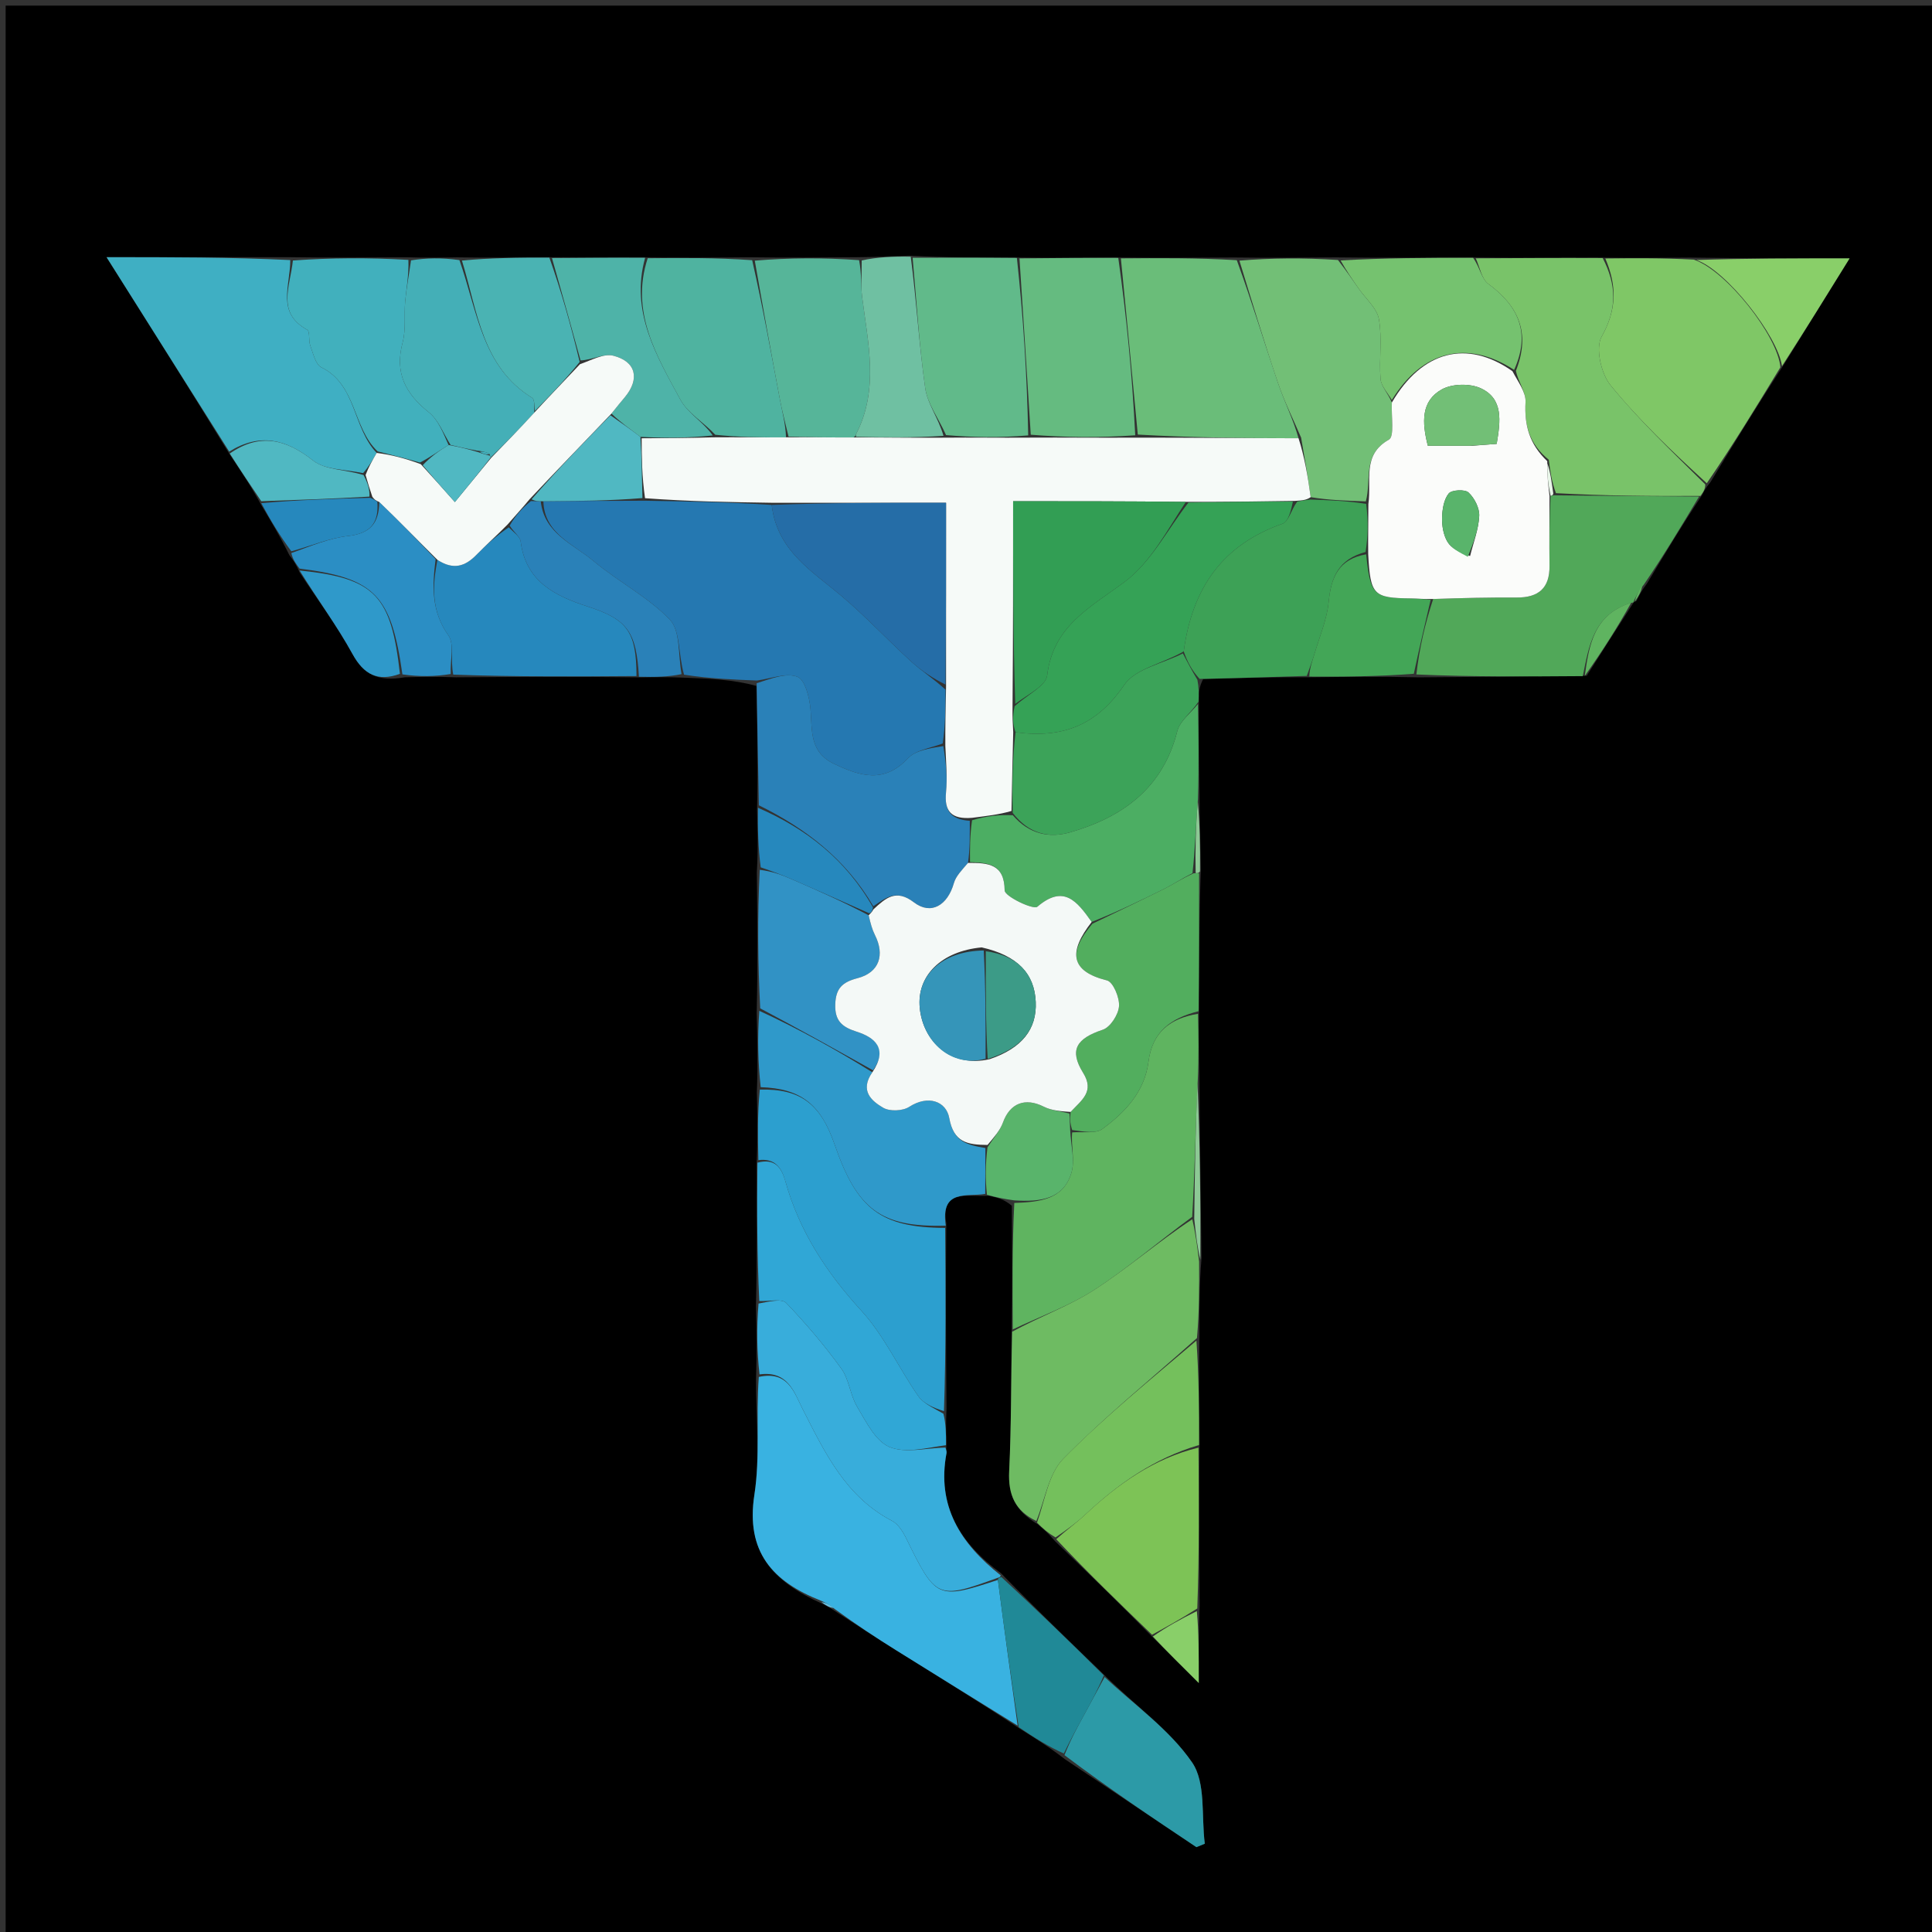 <svg version="1.1" id="Layer_1" xmlns="http://www.w3.org/2000/svg" xmlns:xlink="http://www.w3.org/1999/xlink" x="0px" y="0px"
	 width="100%" viewBox="0 0 343 343" enable-background="new 0 0 343 343" xml:space="preserve">
<rect x="0" y="0" width="343" height="343" fill="#333333" stroke="none"/>
<path stroke="none" 
	d="
M1,129 
	C1,86 1,43.5 1,1 
	C115.333,1 229.667,1 344,1 
	C344,115.333 344,229.667 344,344 
	C229.667,344 115.333,344 1,344 
	C1,272.5 1,201 1,129 
M290.529,106.675 
	C290.978,105.77 291.427,104.865 292.435,103.538 
	C295.508,98.41 298.582,93.282 302.148,87.934 
	C302.465,87.3 302.781,86.667 303.638,85.639 
	C307.788,78.828 311.937,72.016 316.648,64.806 
	C320.493,58.595 324.339,52.383 328.371,45.871 
	C318.434,45.871 309.69,45.871 300.026,45.734 
	C295.018,45.785 290.009,45.837 284.073,45.739 
	C276.714,45.779 269.355,45.819 261.07,45.706 
	C253.379,45.755 245.688,45.803 237.071,45.696 
	C231.381,45.752 225.691,45.808 219.073,45.714 
	C212.381,45.766 205.69,45.818 198.073,45.715 
	C192.381,45.767 186.688,45.82 180.071,45.717 
	C174.055,45.732 168.039,45.748 161.36,45.389 
	C158.563,45.512 155.767,45.635 152.041,45.666 
	C146.028,45.722 140.016,45.777 133.076,45.677 
	C127.049,45.733 121.022,45.79 114.071,45.687 
	C108.712,45.729 103.353,45.772 97.071,45.664 
	C92.049,45.724 87.028,45.785 81.115,45.689 
	C78.412,45.74 75.708,45.79 72.077,45.675 
	C65.385,45.722 58.692,45.77 51.072,45.66 
	C40.842,45.66 30.612,45.66 18.916,45.66 
	C26.671,57.952 33.681,69.065 40.895,80.856 
	C42.724,83.564 44.553,86.273 46.391,89.681 
	C48.052,92.428 49.714,95.175 51.373,98.555 
	C51.977,99.352 52.581,100.15 53.199,101.633 
	C56.356,106.433 59.817,111.066 62.569,116.088 
	C64.592,119.779 67.093,121.06 71.888,120.241 
	C74.592,120.175 77.297,120.109 80.921,120.248 
	C91.615,120.174 102.308,120.1 113.864,120.266 
	C116.241,120.222 118.618,120.178 121.897,120.328 
	C126.059,120.491 130.221,120.654 134.287,121.776 
	C134.435,128.841 134.583,135.906 134.407,143.842 
	C134.507,147.223 134.608,150.604 134.367,154.862 
	C134.46,162.913 134.553,170.965 134.339,179.892 
	C134.456,184.268 134.572,188.643 134.37,193.889 
	C134.46,197.914 134.55,201.939 134.316,206.86 
	C134.367,214.903 134.419,222.947 134.21,231.882 
	C134.298,235.923 134.387,239.964 134.223,244.907 
	C134.19,251.728 134.969,258.674 133.936,265.34 
	C132.358,275.523 137.18,280.791 145.984,284.728 
	C146.676,285.078 147.367,285.429 148.574,286.241 
	C152.076,288.488 155.557,290.77 159.086,292.974 
	C166.265,297.458 173.47,301.9 181.049,306.903 
	C183.636,308.515 186.223,310.127 189.045,312.313 
	C196.832,317.521 204.618,322.729 212.405,327.936 
	C212.902,327.734 213.399,327.531 213.896,327.328 
	C213.258,322.437 214.125,316.512 211.639,312.89 
	C207.625,307.042 201.403,302.709 195.827,297.151 
	C189.877,291.41 183.926,285.668 177.724,279.319 
	C170.484,274.018 166.276,267.347 168.044,257.958 
	C168.1,257.659 167.923,257.317 168.038,256.151 
	C167.975,254.432 167.913,252.712 168.04,250.073 
	C167.96,239.383 167.881,228.693 168.002,217.19 
	C166.949,211.011 171.719,212.526 175.529,212.287 
	C176.89,212.576 178.25,212.865 179.632,214.069 
	C179.689,221.388 179.746,228.706 179.59,236.82 
	C179.476,244.946 179.564,253.082 179.165,261.194 
	C178.959,265.375 180.238,268.252 184.229,270.605 
	C185.169,271.4 186.11,272.195 187.298,273.604 
	C193.042,279.144 198.786,284.684 204.822,290.85 
	C207.23,293.241 209.639,295.633 212.826,298.798 
	C212.826,293.455 212.826,289.717 212.985,285.056 
	C212.915,275.705 212.844,266.354 212.968,256.083 
	C212.897,250.055 212.827,244.028 212.951,237.089 
	C212.929,232.717 212.906,228.344 213.315,223.292 
	C213.165,212.87 213.015,202.449 212.942,191.104 
	C212.858,187.398 212.773,183.693 212.885,179.07 
	C212.885,171.063 212.884,163.057 213.197,154.291 
	C213.098,150.199 212.999,146.108 212.96,141.08 
	C212.868,135.713 212.776,130.345 212.867,124.179 
	C212.849,123.088 212.832,121.998 213.598,120.584 
	C219.732,120.389 225.866,120.194 232.911,120.237 
	C238.94,120.162 244.969,120.086 251.91,120.254 
	C261.607,120.182 271.305,120.109 281.705,119.964 
	C284.454,115.635 287.204,111.305 290.005,106.991 
	C290.005,106.991 289.971,106.949 290.529,106.675 
z"/>
<path fill="#2578B1" opacity="1" stroke="none" 
	d="
M134.382,120.817 
	C130.221,120.654 126.059,120.491 121.447,119.782 
	C120.379,116.095 120.795,111.961 118.93,110.019 
	C115.026,105.955 109.74,103.26 105.363,99.595 
	C101.755,96.574 96.624,94.725 96.47,88.994 
	C102.668,88.943 108.399,88.906 114.589,88.896 
	C122.366,89.034 129.684,89.147 137.004,89.644 
	C137.969,97.755 144.093,101.343 149.343,105.76 
	C153.697,109.422 157.584,113.633 161.795,117.472 
	C163.631,119.145 165.761,120.495 167.858,122.437 
	C167.881,125.919 167.804,128.956 167.368,132 
	C165.04,132.85 162.545,133.197 161.198,134.626 
	C156.968,139.119 152.778,137.84 148.119,135.629 
	C143.649,133.509 144.217,129.687 143.893,125.871 
	C143.719,123.825 142.91,120.663 141.574,120.157 
	C139.549,119.392 136.815,120.503 134.382,120.817 
z"/>
<path fill="#39B2E1" opacity="1" stroke="none" 
	d="
M145.727,284.171 
	C137.18,280.791 132.358,275.523 133.936,265.34 
	C134.969,258.674 134.19,251.728 134.715,244.453 
	C139.939,243.308 141.011,247.246 142.501,250.163 
	C146.441,257.88 150.105,265.694 158.343,269.991 
	C159.415,270.55 160.268,271.857 160.832,273.009 
	C166.171,283.908 166.39,284.026 177.164,280.493 
	C178.307,289.38 179.486,297.87 180.665,306.359 
	C173.47,301.9 166.265,297.458 159.086,292.974 
	C155.557,290.77 152.076,288.488 148.243,285.693 
	C147.184,284.82 146.455,284.495 145.727,284.171 
z"/>
<path fill="#3FAFC3" opacity="1" stroke="none" 
	d="
M40.692,80.177 
	C33.681,69.065 26.671,57.952 18.916,45.66 
	C30.612,45.66 40.842,45.66 51.535,46.172 
	C51.524,50.9 49.038,55.509 54.533,58.544 
	C55.064,58.837 54.747,60.452 55.085,61.356 
	C55.599,62.724 56.002,64.699 57.044,65.212 
	C63.335,68.305 62.589,75.945 66.877,80.408 
	C66.082,81.783 65.45,82.886 64.457,83.995 
	C61.223,83.314 57.705,83.438 55.602,81.775 
	C50.72,77.914 46.087,76.832 40.692,80.177 
z"/>
<path fill="#5FB460" opacity="1" stroke="none" 
	d="
M212.688,179.987 
	C212.773,183.693 212.858,187.398 212.642,191.881 
	C212.229,200.438 212.118,208.218 211.658,216.033 
	C205.691,220.395 200.308,225.081 194.379,228.928 
	C189.88,231.847 184.687,233.698 179.803,236.024 
	C179.746,228.706 179.689,221.388 180.076,213.568 
	C184.752,213.414 188.81,212.888 190.214,208.212 
	C190.869,206.029 190.115,203.422 190.348,201.039 
	C192.394,200.896 194.519,201.306 195.71,200.437 
	C199.776,197.469 203.221,193.787 203.902,188.476 
	C204.58,183.198 207.793,180.779 212.688,179.987 
z"/>
<path fill="#7FC766" opacity="1" stroke="none" 
	d="
M316.087,65.204 
	C311.937,72.016 307.788,78.828 303.016,85.797 
	C296.847,80.15 290.984,74.603 285.931,68.397 
	C284.245,66.328 283.21,61.765 284.355,59.747 
	C287.099,54.908 287.022,50.612 285.001,45.888 
	C290.009,45.837 295.018,45.785 300.706,46.093 
	C306.469,47.974 315.633,59.663 316.087,65.204 
z"/>
<path fill="#6EBB62" opacity="1" stroke="none" 
	d="
M179.697,236.422 
	C184.687,233.698 189.88,231.847 194.379,228.928 
	C200.308,225.081 205.691,220.395 211.672,216.46 
	C212.318,219.224 212.601,221.598 212.884,223.972 
	C212.906,228.344 212.929,232.717 212.507,237.551 
	C204.246,244.938 196.099,251.539 188.788,258.963 
	C186.155,261.635 185.53,266.284 183.989,270.031 
	C180.238,268.252 178.959,265.375 179.165,261.194 
	C179.564,253.082 179.476,244.946 179.697,236.422 
z"/>
<path fill="#51A859" opacity="1" stroke="none" 
	d="
M281.002,120.037 
	C271.305,120.109 261.607,120.182 251.458,119.739 
	C252.003,114.976 252.998,110.729 254.444,106.345 
	C259.688,106.16 264.481,106.053 269.273,106.082 
	C273.137,106.106 275.143,104.423 275.094,100.438 
	C275.043,96.307 275.092,92.176 275.278,88.024 
	C275.46,88.004 275.811,87.903 276.29,87.94 
	C285.064,88.036 293.36,88.095 301.655,88.153 
	C298.582,93.282 295.508,98.41 291.824,103.814 
	C290.799,105.043 290.385,105.996 289.971,106.949 
	C289.971,106.949 290.005,106.991 289.615,107.027 
	C282.878,109.102 282.102,114.672 281.002,120.037 
z"/>
<path fill="#2A81B8" opacity="1" stroke="none" 
	d="
M134.335,121.297 
	C136.815,120.503 139.549,119.392 141.574,120.157 
	C142.91,120.663 143.719,123.825 143.893,125.871 
	C144.217,129.687 143.649,133.509 148.119,135.629 
	C152.778,137.84 156.968,139.119 161.198,134.626 
	C162.545,133.197 165.04,132.85 167.474,132.454 
	C167.962,135.491 168.208,138.102 167.954,140.664 
	C167.625,143.99 168.856,145.507 172.175,145.721 
	C172.178,148.45 172.195,150.751 171.859,153.194 
	C170.769,154.479 169.708,155.531 169.352,156.783 
	C168.235,160.721 165.305,162.527 162.259,160.202 
	C159.065,157.765 157.251,159.419 155.047,160.896 
	C150.132,152.496 143.011,147.065 134.732,142.971 
	C134.583,135.906 134.435,128.841 134.335,121.297 
z"/>
<path fill="#79C369" opacity="1" stroke="none" 
	d="
M301.901,88.044 
	C293.36,88.095 285.064,88.036 276.234,87.554 
	C275.461,85.423 275.224,83.714 274.97,81.629 
	C271.508,78.825 270.613,75.497 270.836,71.393 
	C270.93,69.655 269.541,67.837 269.128,65.828 
	C271.773,59.138 269.606,54.342 264.233,50.404 
	C263.026,49.519 262.719,47.406 261.997,45.859 
	C269.355,45.819 276.714,45.779 284.537,45.813 
	C287.022,50.612 287.099,54.908 284.355,59.747 
	C283.21,61.765 284.245,66.328 285.931,68.397 
	C290.984,74.603 296.847,80.15 302.746,85.994 
	C302.781,86.667 302.465,87.3 301.901,88.044 
z"/>
<path fill="#2C9FCF" opacity="1" stroke="none" 
	d="
M167.801,218.003 
	C167.881,228.693 167.96,239.383 167.587,250.528 
	C165.742,249.957 163.959,249.203 163.025,247.859 
	C159.549,242.862 156.964,237.112 152.91,232.684 
	C146.716,225.917 141.921,218.588 139.456,209.794 
	C138.723,207.179 137.54,205.617 134.639,205.965 
	C134.55,201.939 134.46,197.914 134.892,193.446 
	C142.193,193.246 145.711,196.054 148.176,203.192 
	C152.164,214.737 156.399,217.933 167.801,218.003 
z"/>
<path fill="#6ABD79" opacity="1" stroke="none" 
	d="
M198.998,45.871 
	C205.69,45.818 212.381,45.766 219.578,46.196 
	C222.335,53.782 224.488,60.92 226.885,67.976 
	C228.014,71.298 229.61,74.462 230.537,77.804 
	C220.719,77.798 211.359,77.687 202,77.152 
	C201,66.443 199.999,56.157 198.998,45.871 
z"/>
<path fill="#72BF76" opacity="1" stroke="none" 
	d="
M230.995,77.698 
	C229.61,74.462 228.014,71.298 226.885,67.976 
	C224.488,60.92 222.335,53.782 220.042,46.271 
	C225.691,45.808 231.381,45.752 237.539,46.159 
	C239.074,48.157 240.143,49.69 241.209,51.226 
	C242.466,53.037 244.467,54.719 244.812,56.691 
	C245.413,60.128 244.81,63.76 245.097,67.278 
	C245.202,68.573 246.399,69.779 247.107,71.46 
	C246.981,74.024 247.594,77.484 246.58,78.055 
	C241.747,80.778 243.543,85.238 242.482,89.015 
	C238.939,88.89 235.782,88.79 232.695,88.263 
	C232.174,84.456 231.585,81.077 230.995,77.698 
z"/>
<path fill="#4CAE63" opacity="1" stroke="none" 
	d="
M172.212,153.053 
	C172.195,150.751 172.178,148.45 172.576,145.619 
	C175.192,144.857 177.393,144.623 179.812,144.734 
	C182.757,148.169 186.395,148.807 189.994,147.768 
	C199.323,145.075 206.467,139.922 209.014,129.794 
	C209.466,127.994 211.423,126.573 212.684,124.977 
	C212.776,130.345 212.868,135.713 212.677,141.865 
	C212.285,146.759 212.177,150.868 211.711,155.017 
	C209.82,155.97 208.334,156.98 206.742,157.776 
	C202.499,159.898 198.21,161.929 193.812,163.68 
	C191.194,159.977 188.842,156.979 184.165,160.981 
	C183.465,161.58 178.372,159.149 178.361,158.088 
	C178.313,153.391 175.5,153.178 172.212,153.053 
z"/>
<path fill="#3DA156" opacity="1" stroke="none" 
	d="
M232.626,88.691 
	C235.782,88.79 238.939,88.89 242.55,89.458 
	C242.936,92.616 242.868,95.305 242.439,98 
	C237.605,99.274 236.312,102.535 235.891,106.841 
	C235.589,109.936 234.302,112.939 233.404,115.967 
	C233,117.33 232.471,118.656 231.999,119.999 
	C225.866,120.194 219.732,120.389 212.976,120.533 
	C211.57,118.988 210.785,117.495 210.154,115.648 
	C211.669,104.405 217.038,96.723 227.692,92.982 
	C228.774,92.602 229.242,90.473 230.31,89.039 
	C231.292,88.846 231.959,88.768 232.626,88.691 
z"/>
<path fill="#2F99CA" opacity="1" stroke="none" 
	d="
M167.902,217.596 
	C156.399,217.933 152.164,214.737 148.176,203.192 
	C145.711,196.054 142.193,193.246 135.052,193.011 
	C134.572,188.643 134.456,184.268 134.81,179.459 
	C141.856,182.691 148.43,186.355 154.877,190.363 
	C152.569,193.662 154.758,195.474 156.807,196.672 
	C157.96,197.346 160.265,197.25 161.412,196.51 
	C164.811,194.315 167.989,195.541 168.524,198.48 
	C169.309,202.799 171.687,203.245 174.945,203.821 
	C174.93,206.816 174.922,209.387 174.914,211.959 
	C171.719,212.526 166.949,211.011 167.902,217.596 
z"/>
<path fill="#38ADDB" opacity="1" stroke="none" 
	d="
M177.199,280.096 
	C166.39,284.026 166.171,283.908 160.832,273.009 
	C160.268,271.857 159.415,270.55 158.343,269.991 
	C150.105,265.694 146.441,257.88 142.501,250.163 
	C141.011,247.246 139.939,243.308 134.842,244.002 
	C134.387,239.964 134.298,235.923 134.669,231.426 
	C136.648,231.051 138.81,230.517 139.577,231.318 
	C143.085,234.981 146.399,238.875 149.37,242.984 
	C150.763,244.91 150.933,247.684 152.18,249.761 
	C153.762,252.396 155.403,255.819 157.881,256.874 
	C160.71,258.079 164.489,257.052 167.854,256.995 
	C167.923,257.317 168.1,257.659 168.044,257.958 
	C166.276,267.347 170.484,274.018 177.661,279.687 
	C177.598,280.054 177.199,280.096 177.199,280.096 
z"/>
<path fill="#4FB3A0" opacity="1" stroke="none" 
	d="
M114.994,45.846 
	C121.022,45.79 127.049,45.733 133.539,46.197 
	C135.477,54.752 136.929,62.793 138.443,70.822 
	C138.868,73.072 139.473,75.289 139.546,77.641 
	C135.065,77.681 131.033,77.602 126.989,77.186 
	C124.878,74.916 122.094,73.354 120.806,70.98 
	C116.587,63.21 111.85,55.383 114.994,45.846 
z"/>
<path fill="#65BB80" opacity="1" stroke="none" 
	d="
M198.536,45.793 
	C199.999,56.157 201,66.443 201.545,77.275 
	C195.06,77.74 189.03,77.659 182.998,77.176 
	C182.33,66.473 181.663,56.173 180.996,45.872 
	C186.688,45.82 192.381,45.767 198.536,45.793 
z"/>
<path fill="#52AE5E" opacity="1" stroke="none" 
	d="
M193.939,163.996 
	C198.21,161.929 202.499,159.898 206.742,157.776 
	C208.334,156.98 209.82,155.97 211.914,155.04 
	C212.475,155.024 212.884,155.05 212.884,155.05 
	C212.884,163.057 212.885,171.063 212.787,179.528 
	C207.793,180.779 204.58,183.198 203.902,188.476 
	C203.221,193.787 199.776,197.469 195.71,200.437 
	C194.519,201.306 192.394,200.896 190.346,200.623 
	C189.954,199.345 189.913,198.515 190.072,197.408 
	C192.072,195.262 194.351,193.787 192.291,190.466 
	C189.775,186.409 191.104,184.372 195.785,182.813 
	C197.123,182.367 198.548,180.148 198.666,178.643 
	C198.785,177.118 197.62,174.335 196.528,174.062 
	C189.936,172.415 189.692,168.975 193.939,163.996 
z"/>
<path fill="#3CA359" opacity="1" stroke="none" 
	d="
M210,116.001 
	C210.785,117.495 211.57,118.988 212.584,120.695 
	C212.832,121.998 212.849,123.088 212.776,124.578 
	C211.423,126.573 209.466,127.994 209.014,129.794 
	C206.467,139.922 199.323,145.075 189.994,147.768 
	C186.395,148.807 182.757,148.169 179.794,144.315 
	C179.667,139.037 179.775,134.52 180.292,130.003 
	C188.763,131.154 194.782,128.686 199.597,121.594 
	C201.557,118.706 206.444,117.806 210,116.001 
z"/>
<path fill="#2688BD" opacity="1" stroke="none" 
	d="
M113.002,120.026 
	C102.308,120.1 91.615,120.174 80.467,119.766 
	C79.93,117.088 80.674,114.3 79.607,112.807 
	C76.53,108.501 76.752,103.99 77.668,99.4 
	C80.508,101.252 82.595,100.544 84.572,98.515 
	C86.291,96.751 88.141,95.115 90.319,93.618 
	C91.304,94.583 92.33,95.297 92.437,96.129 
	C93.348,103.216 98.445,105.773 104.367,107.687 
	C111.481,109.987 112.973,112.256 113.002,120.026 
z"/>
<path fill="#61BA8A" opacity="1" stroke="none" 
	d="
M180.533,45.795 
	C181.663,56.173 182.33,66.473 182.545,77.295 
	C177.405,77.735 172.716,77.654 167.955,77.243 
	C166.63,74.255 164.658,71.701 164.26,68.922 
	C163.163,61.253 162.723,53.489 162.024,45.763 
	C168.039,45.748 174.055,45.732 180.533,45.795 
z"/>
<path fill="#41B0BD" opacity="1" stroke="none" 
	d="
M67.039,80.135 
	C62.589,75.945 63.335,68.305 57.044,65.212 
	C56.002,64.699 55.599,62.724 55.085,61.356 
	C54.747,60.452 55.064,58.837 54.533,58.544 
	C49.038,55.509 51.524,50.9 51.999,46.25 
	C58.692,45.77 65.385,45.722 72.505,46.141 
	C72.593,48.885 72.158,51.154 71.941,53.443 
	C71.708,55.89 72.102,58.468 71.481,60.791 
	C70.037,66.193 71.97,69.888 76.138,73.205 
	C77.867,74.581 78.739,77.034 79.636,79.003 
	C77.812,80.106 76.352,81.205 74.556,82.12 
	C71.826,81.337 69.433,80.736 67.039,80.135 
z"/>
<path fill="#56B599" opacity="1" stroke="none" 
	d="
M139.996,77.521 
	C139.473,75.289 138.868,73.072 138.443,70.822 
	C136.929,62.793 135.477,54.752 134.002,46.274 
	C140.016,45.777 146.028,45.722 152.52,46.189 
	C153.006,48.703 152.809,50.719 153.056,52.68 
	C154.092,60.88 156.096,69.098 151.988,77.068 
	C151.92,77.201 151.973,77.396 151.519,77.662 
	C147.378,77.682 143.687,77.601 139.996,77.521 
z"/>
<path fill="#30A7D6" opacity="1" stroke="none" 
	d="
M167.946,256.573 
	C164.489,257.052 160.71,258.079 157.881,256.874 
	C155.403,255.819 153.762,252.396 152.18,249.761 
	C150.933,247.684 150.763,244.91 149.37,242.984 
	C146.399,238.875 143.085,234.981 139.577,231.318 
	C138.81,230.517 136.648,231.051 134.799,230.98 
	C134.419,222.947 134.367,214.903 134.478,206.412 
	C137.54,205.617 138.723,207.179 139.456,209.794 
	C141.921,218.588 146.716,225.917 152.91,232.684 
	C156.964,237.112 159.549,242.862 163.025,247.859 
	C163.959,249.203 165.742,249.957 167.493,250.988 
	C167.913,252.712 167.975,254.432 167.946,256.573 
z"/>
<path fill="#7DC356" opacity="1" stroke="none" 
	d="
M204.53,290.225 
	C198.786,284.684 193.042,279.144 187.521,273.261 
	C189.383,271.59 191.11,270.355 192.647,268.918 
	C198.486,263.46 204.852,258.927 212.774,257.003 
	C212.844,266.354 212.915,275.705 212.563,285.564 
	C209.604,287.456 207.067,288.84 204.53,290.225 
z"/>
<path fill="#3192C5" opacity="1" stroke="none" 
	d="
M155.004,190.02 
	C148.43,186.355 141.856,182.691 134.964,179.021 
	C134.553,170.965 134.46,162.913 134.885,154.424 
	C137.136,154.692 138.885,155.364 140.602,156.11 
	C145.17,158.097 149.723,160.116 154.22,162.499 
	C154.544,163.921 154.837,165.014 155.335,166.003 
	C157.116,169.538 156.111,172.66 152.251,173.661 
	C149.528,174.367 148.382,175.478 148.289,178.301 
	C148.194,181.186 149.441,182.318 152.057,183.149 
	C155.333,184.191 157.721,186.152 155.004,190.02 
z"/>
<path fill="#44AFB7" opacity="1" stroke="none" 
	d="
M80,78.997 
	C78.739,77.034 77.867,74.581 76.138,73.205 
	C71.97,69.888 70.037,66.193 71.481,60.791 
	C72.102,58.468 71.708,55.89 71.941,53.443 
	C72.158,51.154 72.593,48.885 72.968,46.224 
	C75.708,45.79 78.412,45.74 81.565,46.178 
	C84.801,55.358 85.543,65.105 94.481,70.638 
	C94.947,70.927 94.831,72.157 94.857,73.257 
	C92.219,76.141 89.71,78.715 87.145,81.187 
	C87.09,81.084 86.956,80.893 86.935,80.611 
	C86.275,80.22 85.637,80.111 84.63,79.998 
	C82.841,79.661 81.42,79.329 80,78.997 
z"/>
<path fill="#75C26F" opacity="1" stroke="none" 
	d="
M247.098,71.025 
	C246.399,69.779 245.202,68.573 245.097,67.278 
	C244.81,63.76 245.413,60.128 244.812,56.691 
	C244.467,54.719 242.466,53.037 241.209,51.226 
	C240.143,49.69 239.074,48.157 238.001,46.237 
	C245.688,45.803 253.379,45.755 261.534,45.782 
	C262.719,47.406 263.026,49.519 264.233,50.404 
	C269.606,54.342 271.773,59.138 268.812,65.67 
	C260.476,60.234 252.495,62.233 247.098,71.025 
z"/>
<path fill="#74C05C" opacity="1" stroke="none" 
	d="
M212.871,256.543 
	C204.852,258.927 198.486,263.46 192.647,268.918 
	C191.11,270.355 189.383,271.59 187.397,272.953 
	C186.11,272.195 185.169,271.4 184.109,270.318 
	C185.53,266.284 186.155,261.635 188.788,258.963 
	C196.099,251.539 204.246,244.938 212.409,238.006 
	C212.827,244.028 212.897,250.055 212.871,256.543 
z"/>
<path fill="#4EB3A8" opacity="1" stroke="none" 
	d="
M114.533,45.766 
	C111.85,55.383 116.587,63.21 120.806,70.98 
	C122.094,73.354 124.878,74.916 126.538,77.306 
	C122.038,77.778 117.975,77.793 113.701,77.556 
	C111.783,76.11 110.077,74.917 108.56,73.423 
	C109.482,72.247 110.22,71.374 110.949,70.495 
	C113.614,67.279 112.943,64.181 108.893,63.152 
	C107.185,62.718 105.061,63.922 103.068,63.987 
	C101.338,57.667 99.666,51.741 97.994,45.814 
	C103.353,45.772 108.712,45.729 114.533,45.766 
z"/>
<path fill="#2C9AA7" opacity="1" stroke="none" 
	d="
M196.113,297.735 
	C201.403,302.709 207.625,307.042 211.639,312.89 
	C214.125,316.512 213.258,322.437 213.896,327.328 
	C213.399,327.531 212.902,327.734 212.405,327.936 
	C204.618,322.729 196.832,317.521 188.98,311.6 
	C190.138,308.673 191.368,306.464 192.582,304.246 
	C193.768,302.081 194.937,299.906 196.113,297.735 
z"/>
<path fill="#2B8EC4" opacity="1" stroke="none" 
	d="
M77.34,99.26 
	C76.752,103.99 76.53,108.501 79.607,112.807 
	C80.674,114.3 79.93,117.088 80.008,119.663 
	C77.297,120.109 74.592,120.175 71.444,119.727 
	C69.458,105.814 66.68,102.624 53.185,100.947 
	C52.581,100.15 51.977,99.352 51.722,98.19 
	C55.302,96.9 58.484,95.529 61.778,95.163 
	C65.782,94.718 67.286,92.85 67.327,89.117 
	C70.888,92.524 74.114,95.892 77.34,99.26 
z"/>
<path fill="#6FC0A2" opacity="1" stroke="none" 
	d="
M151.969,77.562 
	C151.973,77.396 151.92,77.201 151.988,77.068 
	C156.096,69.098 154.092,60.88 153.056,52.68 
	C152.809,50.719 153.006,48.703 152.985,46.235 
	C155.767,45.635 158.563,45.512 161.692,45.576 
	C162.723,53.489 163.163,61.253 164.26,68.922 
	C164.658,71.701 166.63,74.255 167.502,77.374 
	C162.07,77.745 157.02,77.653 151.969,77.562 
z"/>
<path fill="#4AB3B3" opacity="1" stroke="none" 
	d="
M97.532,45.739 
	C99.666,51.741 101.338,57.667 102.914,64.261 
	C100.208,67.602 97.597,70.275 94.987,72.948 
	C94.831,72.157 94.947,70.927 94.481,70.638 
	C85.543,65.105 84.801,55.358 82.01,46.256 
	C87.028,45.785 92.049,45.724 97.532,45.739 
z"/>
<path fill="#208997" opacity="1" stroke="none" 
	d="
M195.97,297.443 
	C194.937,299.906 193.768,302.081 192.582,304.246 
	C191.368,306.464 190.138,308.673 188.862,311.312 
	C186.223,310.127 183.636,308.515 180.857,306.631 
	C179.486,297.87 178.307,289.38 177.164,280.493 
	C177.199,280.096 177.598,280.054 177.787,279.99 
	C183.926,285.668 189.877,291.41 195.97,297.443 
z"/>
<path fill="#43A657" opacity="1" stroke="none" 
	d="
M232.455,120.118 
	C232.471,118.656 233,117.33 233.404,115.967 
	C234.302,112.939 235.589,109.936 235.891,106.841 
	C236.312,102.535 237.605,99.274 242.546,98.409 
	C243.29,105.666 243.811,106.169 250.533,106.238 
	C251.687,106.25 252.84,106.398 253.993,106.482 
	C252.998,110.729 252.003,114.976 251.002,119.617 
	C244.969,120.086 238.94,120.162 232.455,120.118 
z"/>
<path fill="#2A81B8" opacity="1" stroke="none" 
	d="
M113.433,120.146 
	C112.973,112.256 111.481,109.987 104.367,107.687 
	C98.445,105.773 93.348,103.216 92.437,96.129 
	C92.33,95.297 91.304,94.583 90.49,93.323 
	C91.488,91.532 92.699,90.233 94.258,88.956 
	C95.072,88.988 95.537,88.998 96.002,89.008 
	C96.624,94.725 101.755,96.574 105.363,99.595 
	C109.74,103.26 115.026,105.955 118.93,110.019 
	C120.795,111.961 120.379,116.095 120.995,119.685 
	C118.618,120.178 116.241,120.222 113.433,120.146 
z"/>
<path fill="#89CF69" opacity="1" stroke="none" 
	d="
M316.367,65.005 
	C315.633,59.663 306.469,47.974 301.165,46.161 
	C309.69,45.871 318.434,45.871 328.371,45.871 
	C324.339,52.383 320.493,58.595 316.367,65.005 
z"/>
<path fill="#59B46B" opacity="1" stroke="none" 
	d="
M189.872,197.685 
	C189.913,198.515 189.954,199.345 189.997,200.591 
	C190.115,203.422 190.869,206.029 190.214,208.212 
	C188.81,212.888 184.752,213.414 180.065,213.11 
	C178.25,212.865 176.89,212.576 175.221,212.123 
	C174.922,209.387 174.93,206.816 175.315,203.694 
	C176.498,201.866 177.559,200.68 178.058,199.292 
	C179.3,195.843 182,194.805 185.317,196.476 
	C186.689,197.168 188.345,197.299 189.872,197.685 
z"/>
<path fill="#2688BD" opacity="1" stroke="none" 
	d="
M154.283,162.123 
	C149.723,160.116 145.17,158.097 140.602,156.11 
	C138.885,155.364 137.136,154.692 135.055,153.986 
	C134.608,150.604 134.507,147.223 134.569,143.406 
	C143.011,147.065 150.132,152.496 154.992,161.103 
	C154.821,161.933 154.587,162.082 154.283,162.123 
z"/>
<path fill="#50B8C2" opacity="1" stroke="none" 
	d="
M40.793,80.517 
	C46.087,76.832 50.72,77.914 55.602,81.775 
	C57.705,83.438 61.223,83.314 64.544,84.336 
	C65.318,85.779 65.647,86.889 65.594,88.168 
	C58.936,88.552 52.659,88.767 46.382,88.981 
	C44.553,86.273 42.724,83.564 40.793,80.517 
z"/>
<path fill="#2F99CA" opacity="1" stroke="none" 
	d="
M53.192,101.29 
	C66.68,102.624 69.458,105.814 71.002,119.631 
	C67.093,121.06 64.592,119.779 62.569,116.088 
	C59.817,111.066 56.356,106.433 53.192,101.29 
z"/>
<path fill="#2688BD" opacity="1" stroke="none" 
	d="
M46.386,89.331 
	C52.659,88.767 58.936,88.552 65.728,88.379 
	C66.464,88.672 66.713,88.891 66.992,89.077 
	C67.286,92.85 65.782,94.718 61.778,95.163 
	C58.484,95.529 55.302,96.9 51.723,97.873 
	C49.714,95.175 48.052,92.428 46.386,89.331 
z"/>
<path fill="#8DC995" opacity="1" stroke="none" 
	d="
M213.1,223.632 
	C212.601,221.598 212.318,219.224 212.021,216.423 
	C212.118,208.218 212.229,200.438 212.602,192.343 
	C213.015,202.449 213.165,212.87 213.1,223.632 
z"/>
<path fill="#89CF69" opacity="1" stroke="none" 
	d="
M204.676,290.537 
	C207.067,288.84 209.604,287.456 212.484,286.025 
	C212.826,289.717 212.826,293.455 212.826,298.798 
	C209.639,295.633 207.23,293.241 204.676,290.537 
z"/>
<path fill="#5FB460" opacity="1" stroke="none" 
	d="
M281.354,120.001 
	C282.102,114.672 282.878,109.102 289.589,107.019 
	C287.204,111.305 284.454,115.635 281.354,120.001 
z"/>
<path fill="#8DC995" opacity="1" stroke="none" 
	d="
M213.041,154.671 
	C212.884,155.05 212.475,155.024 212.272,155 
	C212.177,150.868 212.285,146.759 212.647,142.333 
	C212.999,146.108 213.098,150.199 213.041,154.671 
z"/>
<path fill="#5FB460" opacity="1" stroke="none" 
	d="
M290.25,106.812 
	C290.385,105.996 290.799,105.043 291.545,104.024 
	C291.427,104.865 290.978,105.77 290.25,106.812 
z"/>
<path fill="#66C0E2" opacity="1" stroke="none" 
	d="
M145.855,284.449 
	C146.455,284.495 147.184,284.82 147.986,285.462 
	C147.367,285.429 146.676,285.078 145.855,284.449 
z"/>
<path fill="#F6FAF8" opacity="1" stroke="none" 
	d="
M151.519,77.662 
	C157.02,77.653 162.07,77.745 167.574,77.705 
	C172.716,77.654 177.405,77.735 182.547,77.697 
	C189.03,77.659 195.06,77.74 201.545,77.698 
	C211.359,77.687 220.719,77.798 230.537,77.804 
	C231.585,81.077 232.174,84.456 232.695,88.263 
	C231.959,88.768 231.292,88.846 229.853,88.93 
	C223.052,89.03 217.024,89.124 210.539,89.101 
	C200.048,88.985 190.013,88.985 179.866,88.985 
	C179.866,101.517 179.866,113.262 179.762,125.414 
	C179.732,127.216 179.807,128.61 179.883,130.004 
	C179.775,134.52 179.667,139.037 179.576,143.972 
	C177.393,144.623 175.192,144.857 172.59,145.192 
	C168.856,145.507 167.625,143.99 167.954,140.664 
	C168.208,138.102 167.962,135.491 167.833,132.447 
	C167.804,128.956 167.881,125.919 167.959,121.978 
	C167.959,110.512 167.959,99.95 167.959,89.26 
	C157.169,89.26 147.085,89.26 137.001,89.26 
	C129.684,89.147 122.366,89.034 114.516,88.45 
	C113.959,84.589 113.936,81.199 113.913,77.808 
	C117.975,77.793 122.038,77.778 126.551,77.643 
	C131.033,77.602 135.065,77.681 139.546,77.641 
	C143.687,77.601 147.378,77.682 151.519,77.662 
z"/>
<path fill="#256DA7" opacity="1" stroke="none" 
	d="
M137.004,89.644 
	C147.085,89.26 157.169,89.26 167.959,89.26 
	C167.959,99.95 167.959,110.512 167.858,121.533 
	C165.761,120.495 163.631,119.145 161.795,117.472 
	C157.584,113.633 153.697,109.422 149.343,105.76 
	C144.093,101.343 137.969,97.755 137.004,89.644 
z"/>
<path fill="#50B8C2" opacity="1" stroke="none" 
	d="
M113.701,77.556 
	C113.936,81.199 113.959,84.589 114.056,88.425 
	C108.399,88.906 102.668,88.943 96.47,88.994 
	C95.537,88.998 95.072,88.988 94.38,88.643 
	C98.893,83.447 103.632,78.585 108.371,73.724 
	C110.077,74.917 111.783,76.11 113.701,77.556 
z"/>
<path fill="#F6FAF8" opacity="1" stroke="none" 
	d="
M108.56,73.423 
	C103.632,78.585 98.893,83.447 94.032,88.621 
	C92.699,90.233 91.488,91.532 90.106,93.127 
	C88.141,95.115 86.291,96.751 84.572,98.515 
	C82.595,100.544 80.508,101.252 77.668,99.4 
	C74.114,95.892 70.888,92.524 67.327,89.117 
	C66.713,88.891 66.464,88.672 66.109,88.209 
	C65.647,86.889 65.318,85.779 64.904,84.329 
	C65.45,82.886 66.082,81.783 66.877,80.408 
	C69.433,80.736 71.826,81.337 74.71,82.407 
	C76.911,84.804 78.622,86.731 80.755,89.133 
	C83.299,86.037 85.25,83.663 87.2,81.289 
	C89.71,78.715 92.219,76.141 94.857,73.257 
	C97.597,70.275 100.208,67.602 102.972,64.655 
	C105.061,63.922 107.185,62.718 108.893,63.152 
	C112.943,64.181 113.614,67.279 110.949,70.495 
	C110.22,71.374 109.482,72.247 108.56,73.423 
z"/>
<path fill="#FBFCFA" opacity="1" stroke="none" 
	d="
M254.444,106.345 
	C252.84,106.398 251.687,106.25 250.533,106.238 
	C243.811,106.169 243.29,105.666 242.906,98.403 
	C242.868,95.305 242.936,92.616 242.937,89.484 
	C243.543,85.238 241.747,80.778 246.58,78.055 
	C247.594,77.484 246.981,74.024 247.107,71.46 
	C252.495,62.233 260.476,60.234 268.51,65.897 
	C269.541,67.837 270.93,69.655 270.836,71.393 
	C270.613,75.497 271.508,78.825 274.696,81.879 
	C274.657,84.351 274.877,86.198 275.097,88.045 
	C275.092,92.176 275.043,96.307 275.094,100.438 
	C275.143,104.423 273.137,106.106 269.273,106.082 
	C264.481,106.053 259.688,106.16 254.444,106.345 
M261.393,79.139 
	C262.823,79.028 264.253,78.917 265.715,78.804 
	C266.406,74.727 266.924,70.795 262.885,68.929 
	C260.968,68.044 257.813,68.112 255.983,69.126 
	C252.277,71.183 252.424,74.959 253.492,79.141 
	C255.896,79.141 258.171,79.141 261.393,79.139 
M260.993,98.713 
	C261.577,96.345 262.499,93.994 262.616,91.603 
	C262.685,90.206 261.771,88.418 260.714,87.435 
	C260.072,86.839 257.722,86.962 257.193,87.616 
	C256.326,88.687 256.055,90.446 256.02,91.926 
	C255.987,93.354 256.257,94.982 256.971,96.178 
	C257.666,97.342 259.093,98.07 260.993,98.713 
z"/>
<path fill="#E8F6E8" opacity="1" stroke="none" 
	d="
M275.278,88.024 
	C274.877,86.198 274.657,84.351 274.712,82.255 
	C275.224,83.714 275.461,85.423 275.755,87.518 
	C275.811,87.903 275.46,88.004 275.278,88.024 
z"/>
<path fill="#F4F9F7" opacity="1" stroke="none" 
	d="
M154.22,162.499 
	C154.587,162.082 154.821,161.933 155.042,161.468 
	C157.251,159.419 159.065,157.765 162.259,160.202 
	C165.305,162.527 168.235,160.721 169.352,156.783 
	C169.708,155.531 170.769,154.479 171.859,153.194 
	C175.5,153.178 178.313,153.391 178.361,158.088 
	C178.372,159.149 183.465,161.58 184.165,160.981 
	C188.842,156.979 191.194,159.977 193.812,163.68 
	C189.692,168.975 189.936,172.415 196.528,174.062 
	C197.62,174.335 198.785,177.118 198.666,178.643 
	C198.548,180.148 197.123,182.367 195.785,182.813 
	C191.104,184.372 189.775,186.409 192.291,190.466 
	C194.351,193.787 192.072,195.262 190.072,197.408 
	C188.345,197.299 186.689,197.168 185.317,196.476 
	C182,194.805 179.3,195.843 178.058,199.292 
	C177.559,200.68 176.498,201.866 175.322,203.271 
	C171.687,203.245 169.309,202.799 168.524,198.48 
	C167.989,195.541 164.811,194.315 161.412,196.51 
	C160.265,197.25 157.96,197.346 156.807,196.672 
	C154.758,195.474 152.569,193.662 154.877,190.363 
	C157.721,186.152 155.333,184.191 152.057,183.149 
	C149.441,182.318 148.194,181.186 148.289,178.301 
	C148.382,175.478 149.528,174.367 152.251,173.661 
	C156.111,172.66 157.116,169.538 155.335,166.003 
	C154.837,165.014 154.544,163.921 154.22,162.499 
M174.287,168.197 
	C167.185,168.857 162.714,173.182 163.293,178.976 
	C163.883,184.889 168.797,189.641 175.722,188.035 
	C181.408,186.103 184.099,182.751 183.881,177.873 
	C183.657,172.848 180.634,169.634 174.287,168.197 
z"/>
<path fill="#35A256" opacity="1" stroke="none" 
	d="
M210.995,89.217 
	C217.024,89.124 223.052,89.03 229.537,89.046 
	C229.242,90.473 228.774,92.602 227.692,92.982 
	C217.038,96.723 211.669,104.405 210.154,115.648 
	C206.444,117.806 201.557,118.706 199.597,121.594 
	C194.782,128.686 188.763,131.154 180.292,130.003 
	C179.807,128.61 179.732,127.216 180.133,125.381 
	C182.455,123.273 185.687,121.773 185.911,119.911 
	C186.963,111.157 193.491,107.88 199.614,103.342 
	C204.315,99.857 207.266,94.012 210.995,89.217 
z"/>
<path fill="#50B8C2" opacity="1" stroke="none" 
	d="
M87.145,81.187 
	C85.25,83.663 83.299,86.037 80.755,89.133 
	C78.622,86.731 76.911,84.804 75.046,82.59 
	C76.352,81.205 77.812,80.106 79.636,79.003 
	C81.42,79.329 82.841,79.661 84.792,80.239 
	C85.868,80.621 86.412,80.757 86.956,80.893 
	C86.956,80.893 87.09,81.084 87.145,81.187 
z"/>
<path fill="#41B0BD" opacity="1" stroke="none" 
	d="
M86.935,80.611 
	C86.412,80.757 85.868,80.621 85.161,80.243 
	C85.637,80.111 86.275,80.22 86.935,80.611 
z"/>
<path fill="#329E54" opacity="1" stroke="none" 
	d="
M210.539,89.101 
	C207.266,94.012 204.315,99.857 199.614,103.342 
	C193.491,107.88 186.963,111.157 185.911,119.911 
	C185.687,121.773 182.455,123.273 180.238,124.973 
	C179.866,113.262 179.866,101.517 179.866,88.985 
	C190.013,88.985 200.048,88.985 210.539,89.101 
z"/>
<path fill="#72BF76" opacity="1" stroke="none" 
	d="
M260.92,79.14 
	C258.171,79.141 255.896,79.141 253.492,79.141 
	C252.424,74.959 252.277,71.183 255.983,69.126 
	C257.813,68.112 260.968,68.044 262.885,68.929 
	C266.924,70.795 266.406,74.727 265.715,78.804 
	C264.253,78.917 262.823,79.028 260.92,79.14 
z"/>
<path fill="#59B46B" opacity="1" stroke="none" 
	d="
M260.596,98.851 
	C259.093,98.07 257.666,97.342 256.971,96.178 
	C256.257,94.982 255.987,93.354 256.02,91.926 
	C256.055,90.446 256.326,88.687 257.193,87.616 
	C257.722,86.962 260.072,86.839 260.714,87.435 
	C261.771,88.418 262.685,90.206 262.616,91.603 
	C262.499,93.994 261.577,96.345 260.596,98.851 
z"/>
<path fill="#3595B9" opacity="1" stroke="none" 
	d="
M174.979,187.968 
	C168.797,189.641 163.883,184.889 163.293,178.976 
	C162.714,173.182 167.185,168.857 174.648,168.746 
	C174.999,175.519 174.989,181.744 174.979,187.968 
z"/>
<path fill="#3C9B87" opacity="1" stroke="none" 
	d="
M175.35,188.002 
	C174.989,181.744 174.999,175.519 175.018,168.876 
	C180.634,169.634 183.657,172.848 183.881,177.873 
	C184.099,182.751 181.408,186.103 175.35,188.002 
z"/>
</svg>
